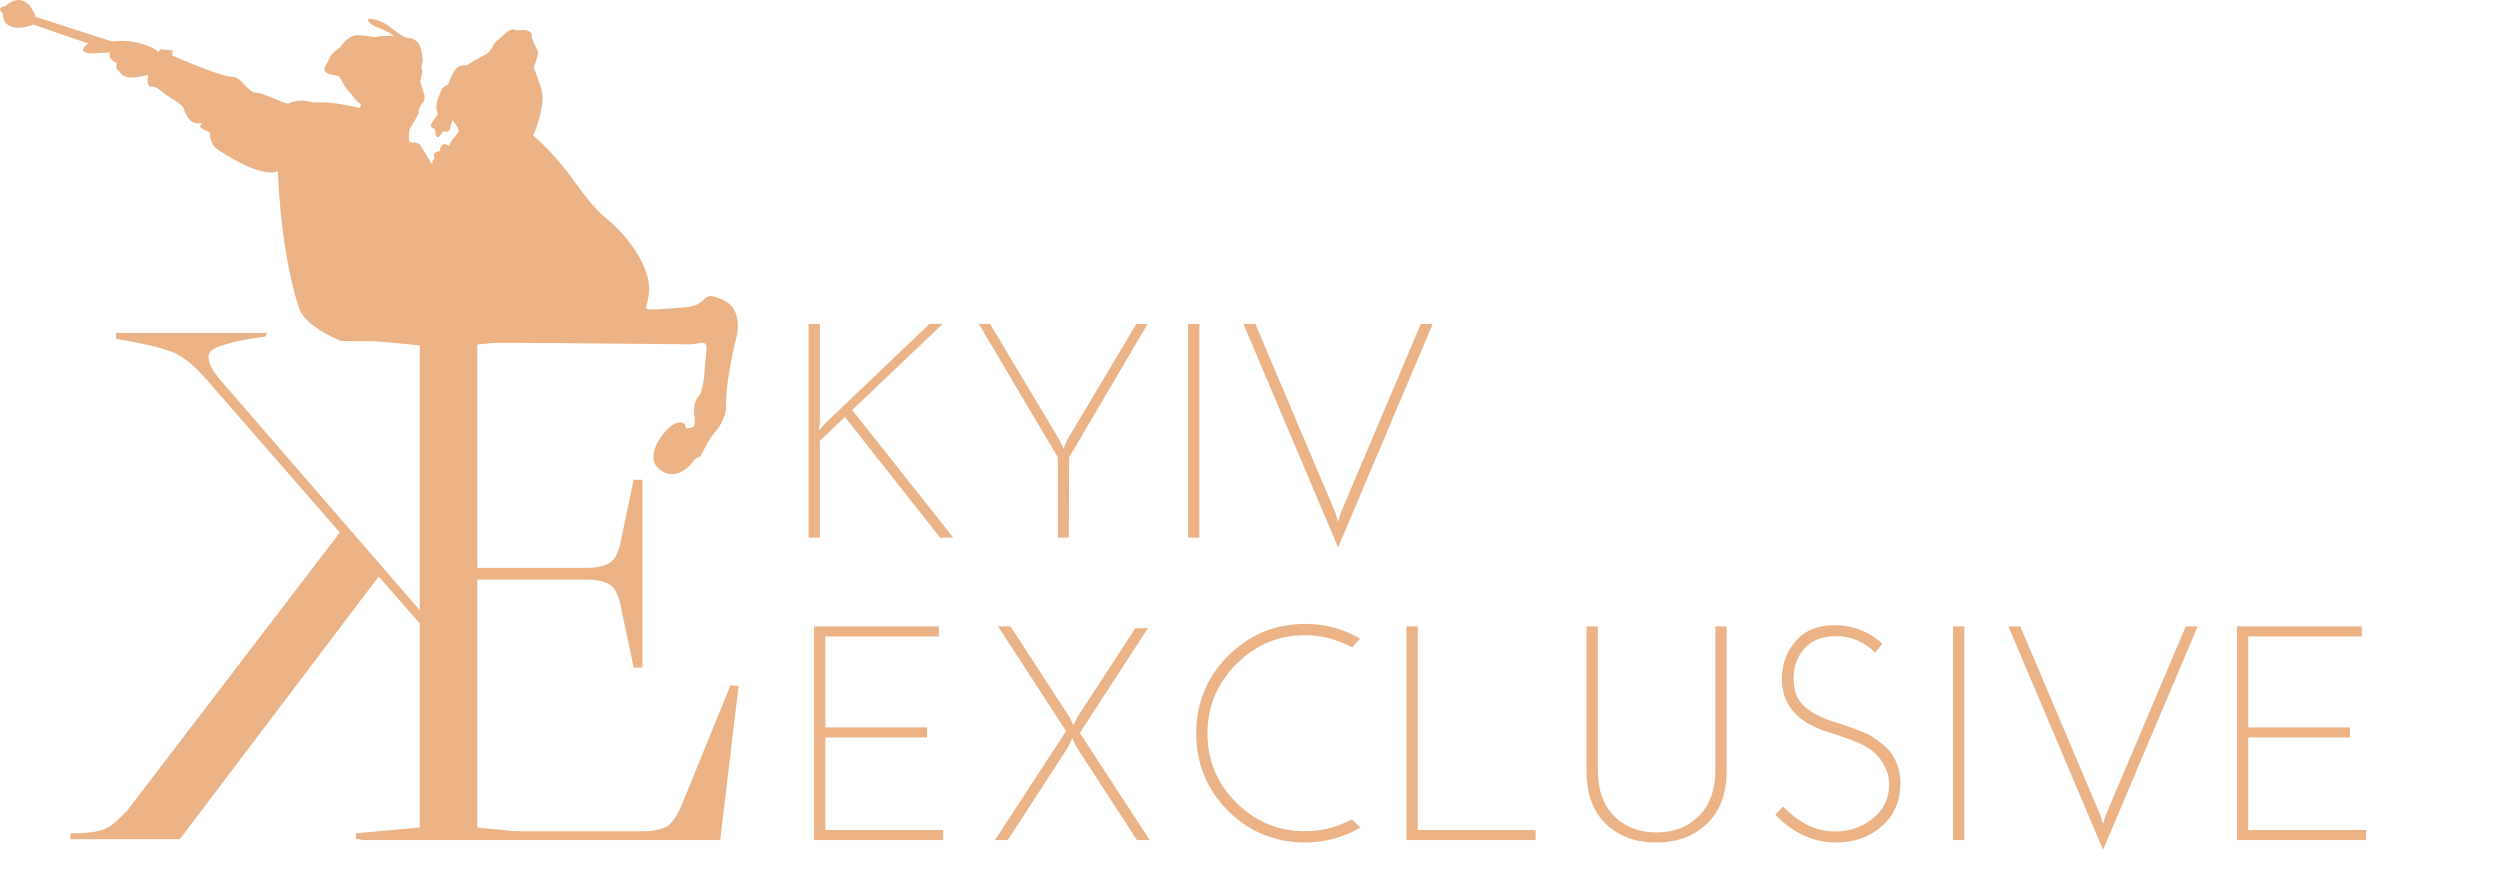 <svg width="372" height="132" viewBox="0 0 372 132" fill="none" xmlns="http://www.w3.org/2000/svg">
<path fill-rule="evenodd" clip-rule="evenodd" d="M102.05 63.749C102.105 63.347 101.915 62.619 100.709 62.921C99.201 63.299 95.461 67.923 98.211 69.91C100.96 71.898 103.25 68.604 103.289 68.458C103.32 68.341 103.918 68.053 104.213 67.924C104.655 67.053 105.629 65.209 105.987 64.804C106.002 64.787 106.019 64.769 106.037 64.748C106.552 64.171 108.183 62.343 108.045 60.042C107.902 57.659 109.251 51.456 109.369 51.018C109.374 50.997 109.383 50.965 109.395 50.925C109.622 50.15 110.817 46.061 107.499 44.578C105.609 43.733 105.29 44.042 104.759 44.557C104.31 44.992 103.709 45.575 101.877 45.728C97.879 46.064 96.45 46.15 96.197 45.926C96.099 45.839 96.165 45.581 96.269 45.175C96.431 44.541 96.686 43.545 96.552 42.27C96.33 40.179 94.711 36.306 90.378 32.644C88.348 30.929 87.129 29.259 85.784 27.417C84.257 25.326 82.568 23.011 79.345 20.154C80.005 18.663 81.172 15.204 80.559 13.289C79.947 11.374 79.535 10.306 79.406 10.01C79.672 9.405 80.171 8.09 80.031 7.677C79.976 7.513 79.852 7.252 79.712 6.958C79.412 6.327 79.04 5.543 79.12 5.245C79.237 4.807 78.401 4.427 77.925 4.456C77.849 4.46 77.765 4.466 77.677 4.473C77.21 4.508 76.624 4.551 76.534 4.396C76.427 4.211 75.542 4.599 75.318 4.851C75.247 4.931 75.061 5.09 74.83 5.287C74.332 5.712 73.626 6.315 73.419 6.687C73.117 7.231 72.815 7.775 72.445 7.989C72.357 8.04 72.187 8.131 71.968 8.248C71.271 8.622 70.08 9.261 69.487 9.697C69.231 9.681 68.608 9.712 68.164 9.968C67.609 10.288 66.848 11.96 66.692 12.543C66.397 12.672 65.783 13.019 65.689 13.369C65.667 13.452 65.608 13.589 65.531 13.764C65.209 14.505 64.585 15.939 65.189 16.986C64.803 17.455 64.043 18.461 64.098 18.725C64.152 18.99 64.554 19.16 64.749 19.212C64.735 20.042 64.948 21.267 65.915 19.525C66.207 19.603 66.814 19.672 66.908 19.322L67.299 17.864C67.658 18.272 68.353 19.178 68.259 19.528C68.208 19.717 67.95 20.026 67.675 20.355C67.315 20.785 66.928 21.249 66.944 21.52C66.958 21.749 66.798 21.679 66.584 21.584C66.353 21.482 66.057 21.351 65.845 21.538C65.518 21.825 65.429 22.312 65.425 22.52C65.011 22.513 64.28 22.713 64.675 23.569C64.478 23.724 64.146 24.146 64.402 24.59C64.722 25.145 62.761 21.962 62.548 21.592C62.334 21.223 61.42 21.134 61.09 21.201C60.759 21.269 60.79 19.402 61.053 19.004C61.316 18.605 62.408 16.866 62.301 16.681C62.194 16.496 62.575 15.66 62.799 15.407C63.023 15.155 63.247 14.902 63.14 14.717C63.054 14.569 63.156 14.461 63.218 14.426C63.034 13.751 62.645 12.365 62.559 12.217C62.515 12.141 62.587 11.831 62.669 11.476C62.786 10.97 62.924 10.375 62.776 10.243C62.649 10.131 62.698 9.949 62.767 9.694C62.835 9.439 62.923 9.111 62.875 8.707C62.868 8.648 62.861 8.583 62.853 8.513C62.758 7.612 62.571 5.835 60.875 5.67C60.1 5.595 59.418 5.067 58.663 4.483C57.638 3.689 56.479 2.792 54.771 2.784C54.706 3.027 54.918 3.636 56.286 4.128C57.655 4.62 58.405 5.165 58.609 5.376C57.89 5.339 56.377 5.309 56.081 5.48C55.936 5.563 55.499 5.496 54.955 5.414C54.106 5.284 52.999 5.115 52.346 5.417C51.49 5.813 50.873 6.637 50.672 7C50.24 7.249 49.286 7.973 48.919 8.875C48.833 9.086 48.717 9.289 48.606 9.481C48.125 10.32 47.749 10.975 50.453 11.318C50.76 11.921 51.475 13.217 51.88 13.576C52.06 13.736 52.239 13.975 52.433 14.234C52.781 14.7 53.178 15.23 53.715 15.474L53.559 16.058C52.477 15.82 50.004 15.324 48.775 15.245C48.157 15.205 47.752 15.222 47.412 15.236C46.906 15.257 46.546 15.273 45.848 15.086C44.681 14.773 43.319 15.19 42.95 15.403C42.779 15.502 41.993 15.169 41.073 14.78C39.998 14.326 38.74 13.794 38.07 13.783C37.48 13.773 36.965 13.222 36.434 12.653C35.845 12.022 35.236 11.37 34.484 11.415C33.34 11.484 28.11 9.343 25.638 8.264L25.687 7.495L23.859 7.318L23.596 7.717C22.79 7.032 20.274 5.764 16.664 6.172L5.3 2.501C4.861 1.029 3.328 -1.34 0.711 0.959C0.235 0.988 -0.466 1.269 0.438 1.98C0.346 3.102 1.126 5.009 4.987 3.668L13.143 6.479C12.514 6.883 11.679 7.743 13.375 7.947L16.38 7.815C16.179 8.178 16.33 9.052 17.38 9.333C17.373 9.388 17.362 9.45 17.35 9.517C17.285 9.881 17.197 10.378 17.69 10.51C17.819 10.806 18.29 11.421 19.137 11.524C19.788 11.602 20.497 11.461 21.092 11.342C21.466 11.268 21.795 11.202 22.036 11.206C21.928 11.802 21.874 12.976 22.52 12.899C23.141 12.825 23.859 13.424 24.339 13.824C24.483 13.944 24.605 14.047 24.697 14.107C24.765 14.152 24.88 14.223 25.026 14.313C25.734 14.75 27.157 15.628 27.301 16.055C27.306 16.069 27.311 16.084 27.316 16.1C27.508 16.67 28.105 18.446 29.496 18.363C30.179 18.322 30.125 18.369 29.985 18.491C29.833 18.624 29.577 18.846 30.069 19.142C30.444 19.366 30.723 19.491 30.917 19.578C31.21 19.71 31.311 19.755 31.264 19.931C31.186 20.223 31.457 21.545 32.108 22.032C32.759 22.52 38.842 26.65 41.352 25.447C41.458 29.331 42.202 38.96 44.489 45.825C45.098 47.654 47.402 49.294 50.697 50.739L102.722 51.239C103.119 51.223 103.481 51.159 103.797 51.103C104.751 50.934 105.282 50.84 105.098 52.375C105.034 52.903 104.985 53.522 104.933 54.168C104.779 56.114 104.605 58.298 103.962 58.947C103.105 59.812 103.258 61.572 103.326 61.903C103.394 62.234 103.451 63.187 103.227 63.44C103.048 63.642 102.367 63.73 102.05 63.749Z" fill="#EBB385"/>
<path d="M10.494 123.997V124.87H26.762L56.35 85.784L62.464 92.772V123.123L52.965 123.997V124.87H79.823V123.997L70.871 123.123V51.283L79.823 50.41V49.536H52.965V50.41L62.464 51.283V90.806L32.767 56.524C31.602 55.141 31.02 54.013 31.02 53.139C31.02 52.411 31.602 51.865 32.767 51.502C33.858 51.138 36.029 50.469 39.45 50.105L39.771 49.536H17.263V50.41C21.485 51.138 24.36 51.829 25.888 52.484C27.344 53.139 28.909 54.413 30.583 56.306L50.563 79.233L19.01 120.503C17.773 121.886 16.645 122.832 15.626 123.342C14.534 123.779 12.969 123.997 10.931 123.997H10.494Z" fill="#EBB385"/>
<path fill-rule="evenodd" clip-rule="evenodd" d="M82.141 49.666L81.057 50.976H71.031V84.494H87.189C88.936 84.494 90.173 84.203 90.901 83.621C91.629 83.039 92.139 81.91 92.43 80.236L94.286 71.393H95.596V99.343H94.286L92.43 90.499C92.139 88.825 91.629 87.697 90.901 87.115C90.173 86.532 88.936 86.241 87.189 86.241H71.031V123.69H95.487C97.234 123.69 98.507 123.435 99.308 122.926C100.109 122.343 100.837 121.251 101.492 119.65L108.698 101.963L109.898 102.072L107.169 125H53.671V124.127L62.624 123.253V51.413L53.671 50.539V49.666H82.141Z" fill="#EBB385"/>
<path d="M141.846 80H139.893L125.721 62.058L121.996 65.601V80H120.316V48.204H121.996V62.649L121.86 64.102L122.723 63.057L138.303 48.204H140.256L126.811 61.013L141.846 80ZM159.089 68.054L159.044 80H157.408V68.054L145.644 48.204H147.325L157.681 65.51L158.226 66.737H158.271L158.771 65.51L169.082 48.204H170.763L159.089 68.054ZM176.79 48.204H178.471V80H176.79V48.204ZM211.417 48.204H213.188L199.107 81.454L185.026 48.204H186.798L198.699 76.275L199.107 77.638L199.516 76.275L211.417 48.204ZM121.133 125V93.204H139.711V94.703H122.814V108.239H137.94V109.738H122.814V123.501H140.347V125H121.133ZM148.05 125L158.634 108.784L148.504 93.204H150.367L159.133 106.695L159.724 107.921L160.314 106.695L168.945 93.477H170.807L160.678 109.057L171.08 125H169.172L160.178 111.146L159.542 109.874L158.952 111.146L149.958 125H148.05ZM201.158 121.911L202.43 123.138C199.886 124.621 197.146 125.363 194.209 125.363C189.727 125.363 185.896 123.789 182.717 120.639C179.567 117.46 177.993 113.629 177.993 109.148C177.993 104.636 179.567 100.79 182.717 97.61C185.896 94.431 189.727 92.841 194.209 92.841C197.176 92.841 199.901 93.567 202.385 95.021L201.204 96.338C198.963 95.127 196.631 94.521 194.209 94.521C190.211 94.521 186.79 95.96 183.943 98.837C181.097 101.713 179.673 105.15 179.673 109.148C179.673 113.145 181.097 116.567 183.943 119.413C186.79 122.26 190.211 123.683 194.209 123.683C196.661 123.683 198.978 123.092 201.158 121.911ZM209.285 125V93.204H210.966V123.501H228.499V125H209.285ZM256.923 114.734C256.923 118.096 255.939 120.715 253.971 122.593C252.033 124.44 249.519 125.363 246.431 125.363C243.372 125.363 240.874 124.44 238.936 122.593C237.028 120.715 236.074 118.096 236.074 114.734V93.204H237.755V114.598C237.755 117.505 238.557 119.776 240.162 121.412C241.767 123.047 243.872 123.864 246.476 123.864C249.08 123.864 251.185 123.047 252.79 121.412C254.425 119.776 255.243 117.505 255.243 114.598V93.204H256.923V114.734ZM280.104 95.748L279.06 97.111C277.334 95.475 275.411 94.658 273.291 94.658C271.171 94.658 269.566 95.278 268.476 96.52C267.416 97.762 266.887 99.245 266.887 100.971C266.887 102.667 267.356 103.984 268.295 104.923C269.233 105.832 270.551 106.589 272.246 107.194L273.791 107.694C276.274 108.512 277.864 109.148 278.56 109.602C279.257 110.056 279.877 110.525 280.422 111.01C280.968 111.464 281.391 111.949 281.694 112.463C282.421 113.705 282.784 115.068 282.784 116.551C282.784 119.186 281.861 121.321 280.014 122.956C278.166 124.561 275.895 125.363 273.2 125.363C269.839 125.363 266.826 123.986 264.161 121.23L265.342 120.004C267.704 122.487 270.278 123.728 273.064 123.728C275.214 123.728 277.091 123.077 278.696 121.775C280.301 120.473 281.104 118.777 281.104 116.688C281.104 115.719 280.877 114.825 280.422 114.008C279.999 113.19 279.529 112.554 279.014 112.1C278.53 111.615 277.788 111.131 276.789 110.646C275.608 110.132 274.094 109.587 272.246 109.011C267.704 107.649 265.342 105.15 265.16 101.517C265.039 99.276 265.66 97.307 267.023 95.612C268.385 93.885 270.384 93.022 273.019 93.022C275.653 93.022 278.015 93.931 280.104 95.748ZM290.615 93.204H292.295V125H290.615V93.204ZM325.241 93.204H327.013L312.932 126.454L298.851 93.204H300.622L312.523 121.275L312.932 122.638L313.341 121.275L325.241 93.204ZM332.858 125V93.204H351.436V94.703H334.539V108.239H349.664V109.738H334.539V123.501H352.072V125H332.858Z" fill="#EBB385"/>
</svg>
